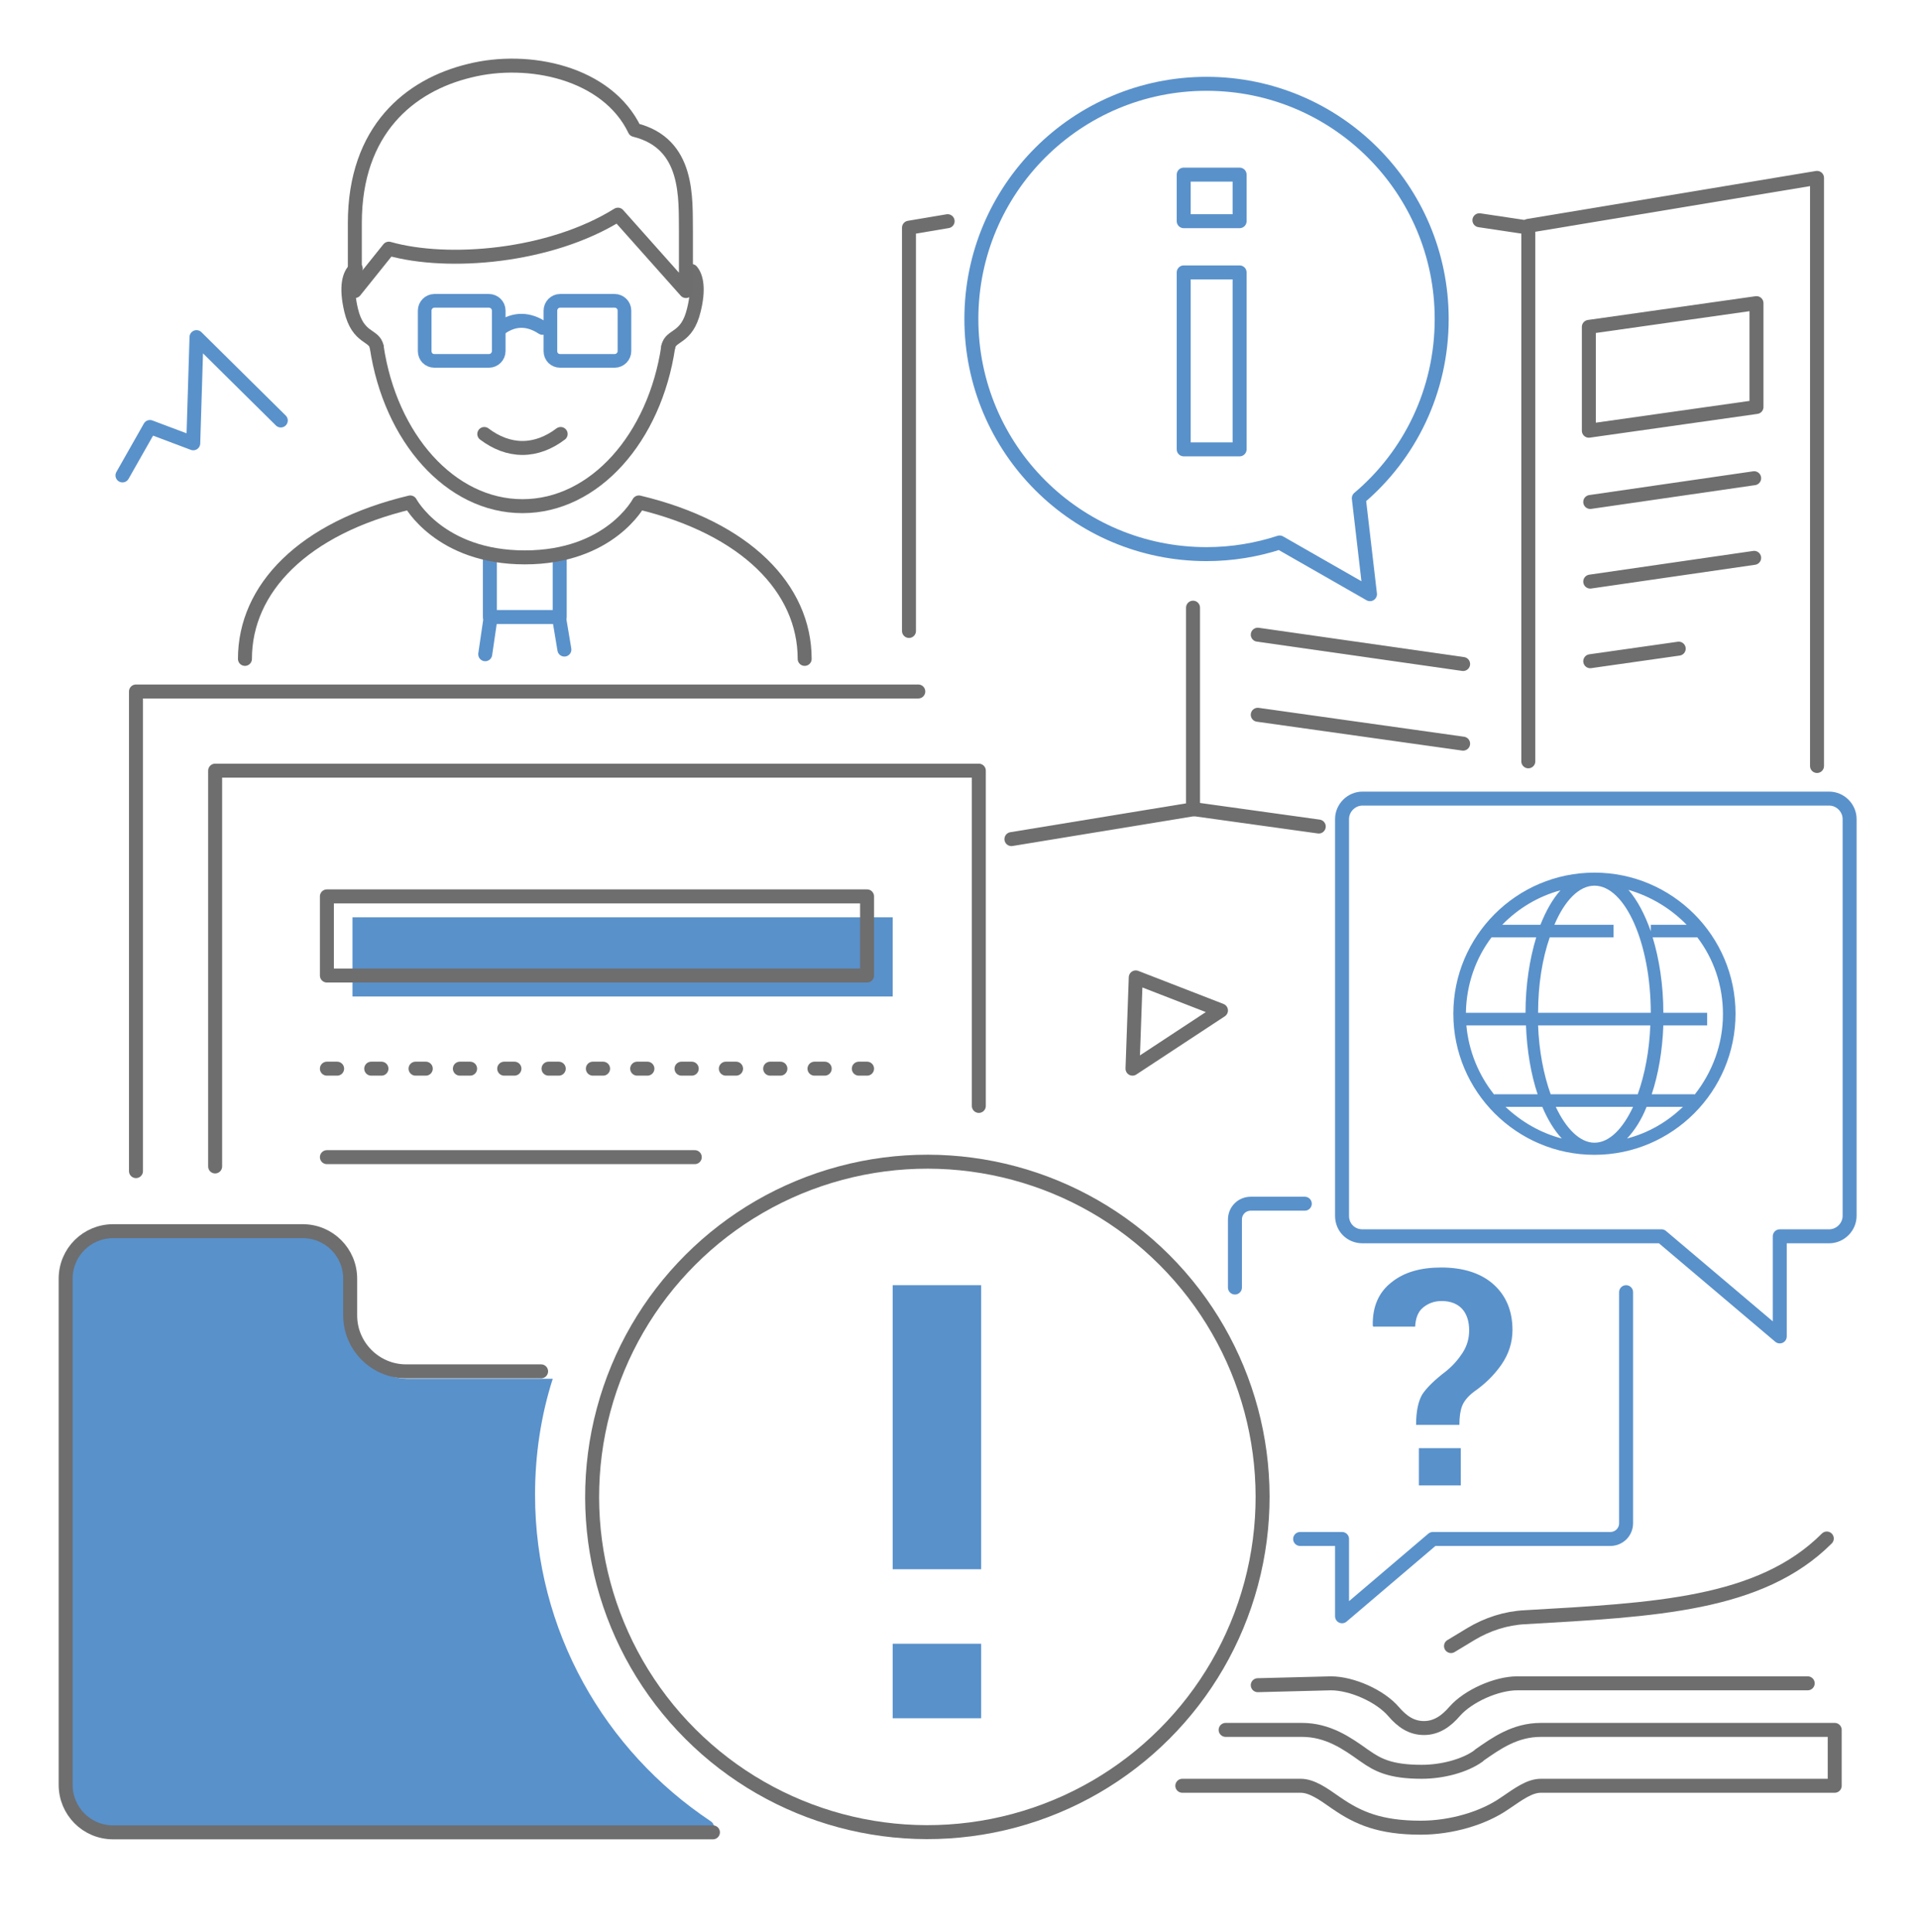 <?xml version="1.0" encoding="utf-8"?>
<!-- Generator: Adobe Illustrator 26.0.3, SVG Export Plug-In . SVG Version: 6.00 Build 0)  -->
<svg version="1.1" id="Layer_1" xmlns="http://www.w3.org/2000/svg" xmlns:xlink="http://www.w3.org/1999/xlink" x="0px" y="0px"
	 viewBox="0 0 412.1 414.9" style="enable-background:new 0 0 412.1 414.9;" xml:space="preserve">
<style type="text/css">
	.st0{fill:none;stroke:#5991CB;stroke-width:3;stroke-linecap:round;stroke-linejoin:round;stroke-miterlimit:10;}
	.st1{fill:none;stroke:#6E6E6E;stroke-width:3;stroke-linecap:round;stroke-linejoin:round;stroke-miterlimit:10;}
	.st2{fill:#5991CB;}
	.st3{fill:none;stroke:#6E6E6E;stroke-width:3;stroke-linecap:round;stroke-linejoin:round;stroke-miterlimit:10;}
	
		.st4{fill:none;stroke:#6E6E6E;stroke-width:3;stroke-linecap:round;stroke-linejoin:round;stroke-miterlimit:10;stroke-dasharray:2.197,7.322;}
	.st5{fill:none;stroke:#6F6F6F;stroke-width:3;stroke-linecap:round;stroke-linejoin:round;stroke-miterlimit:10;}
	.st6{fill:none;stroke:#5991CB;stroke-width:2.932;stroke-linecap:round;stroke-linejoin:round;stroke-miterlimit:10;}
</style>
<g>
	<polyline class="st0" points="60.3,90.3 42.2,72.4 41.5,95.2 32.2,91.7 26.3,102.1 	"/>
	<polygon class="st1" points="243.9,209.9 262.2,217 243.2,229.5 	"/>
	<g>
		<rect x="75.7" y="197" class="st2" width="116" height="17"/>
		<polyline class="st1" points="46.2,250.5 46.2,165.5 210.2,165.5 210.2,237.5 		"/>
		<path class="st2" d="M114.9,321c0-8.7,1.3-17.1,3.8-24.9h-31c-6.6,0-12-5.4-12-12v-8.9c0-5.6-4.5-10.2-10.2-10.2H24.8
			c-5.6,0-10.2,4.5-10.2,10.2v108.7c0,5.6,4.5,10.2,10.2,10.2h126.9c1.6,0,2.3-2.1,0.9-3C129.9,376,114.9,350.2,114.9,321z"/>
		<path class="st1" d="M116.2,294.5h-29c-6.6,0-12-5.4-12-12v-7.9c0-5.6-4.5-10.2-10.2-10.2H24.3c-5.6,0-10.2,4.5-10.2,10.2v108.7
			c0,5.6,4.5,10.2,10.2,10.2h128.8"/>
		
			<ellipse transform="matrix(0.707 -0.707 0.707 0.707 -168.987 235)" class="st3" cx="199.2" cy="321.5" rx="72" ry="72"/>
		<polyline class="st1" points="29.2,251.5 29.2,148.5 197.2,148.5 		"/>
		<g>
			<path class="st2" d="M210.7,337h-19v-61h19V337z M210.7,369h-19v-16h19V369z"/>
		</g>
		<rect x="70.2" y="192.5" class="st1" width="116" height="17"/>
		<line class="st4" x1="70.2" y1="229.5" x2="186.2" y2="229.5"/>
		<line class="st1" x1="70.2" y1="248.5" x2="149.2" y2="248.5"/>
	</g>
	<g>
		<polyline class="st0" points="105.2,119.5 105.2,132.5 120.2,132.5 120.2,119.5 		"/>
		<line class="st0" x1="120" y1="132.3" x2="121.2" y2="139.5"/>
		<line class="st0" x1="105.4" y1="132.3" x2="104.2" y2="140.5"/>
		<path class="st5" d="M143.5,74.5c0.5-2.7,4-1.6,5.5-7.9c1.1-4.4,0.6-7.1-0.5-8.4"/>
		<path class="st1" d="M80.9,74.5c-0.5-2.7-4-1.6-5.5-7.9c-1.2-5.1-0.4-7.8,1-8.9"/>
		<path class="st1" d="M143.5,74.5c-2.9,19.5-15.8,34.2-31.3,34.2S83.8,94,80.9,74.5"/>
		<path class="st1" d="M120.4,93.2c-2.5,1.9-5.3,3-8.2,3c-2.9,0-5.7-1.1-8.2-3"/>
		<path class="st6" d="M120.3,77.5H132c1.2,0,2.1-1,2.1-2.1v-8.7c0-1.2-1-2.1-2.1-2.1h-11.7c-1.2,0-2.1,1-2.1,2.1v8.7
			C118.2,76.6,119.1,77.5,120.3,77.5z"/>
		<path class="st6" d="M93.3,77.5H105c1.2,0,2.1-1,2.1-2.1v-8.7c0-1.2-1-2.1-2.1-2.1H93.3c-1.2,0-2.1,1-2.1,2.1v8.7
			C91.2,76.6,92.1,77.5,93.3,77.5z"/>
		<path class="st0" d="M116.5,70.4c-2.9-1.9-5.9-2.1-8.9,0"/>
		<path class="st1" d="M52.6,141.5c0-15.1,12.5-28.1,35.5-33.6c0,0,6.3,11.8,24.6,11.8s24.5-11.8,24.5-11.8
			c23,5.5,35.6,18.5,35.6,33.6"/>
		<path class="st1" d="M136.3,27.9c-5.9-12.3-22.8-15.9-35.5-12.7C88,18.3,76.2,27.9,76.2,47.9v14.6l7.3-9.1
			c12.7,3.6,34.6,1.8,49.2-7.3l14.6,16.4V49.7C147.2,42.7,148.1,30.8,136.3,27.9z"/>
	</g>
	<g>
		<polyline class="st1" points="195.2,135.5 195.2,48.9 203.5,47.5 		"/>
		<polyline class="st1" points="256.2,130.5 256.2,173.8 217.2,180.2 		"/>
		<polyline class="st1" points="328.2,163.5 328.2,48.5 390.2,38.2 390.2,164.5 		"/>
		<line class="st1" x1="256.6" y1="173.8" x2="283.2" y2="177.5"/>
		<line class="st1" x1="270.1" y1="136.3" x2="314.2" y2="142.6"/>
		<line class="st1" x1="270.1" y1="153.5" x2="314.2" y2="159.7"/>
		<line class="st1" x1="376.7" y1="102.7" x2="341.5" y2="107.8"/>
		<line class="st1" x1="376.7" y1="119.8" x2="341.5" y2="124.9"/>
		<line class="st1" x1="360.5" y1="139.3" x2="341.5" y2="142"/>
		<line class="st1" x1="328.4" y1="48.9" x2="317.7" y2="47.3"/>
		<path class="st0" d="M309.6,68.5c0-27.9-22.6-50.5-50.5-50.5s-50.5,22.6-50.5,50.5s22.6,50.5,50.5,50.5c5.5,0,10.8-0.9,15.7-2.5
			l19.4,11.1l-2.4-20.6C302.7,97.8,309.6,84,309.6,68.5z"/>
		<g>
			<path class="st0" d="M254.2,37.5h12v10h-12L254.2,37.5L254.2,37.5z M254.2,58.5h12v38h-12L254.2,58.5L254.2,58.5z"/>
		</g>
		<polygon class="st1" points="377.2,87.4 341.2,92.5 341.2,70.2 377.2,65.1 		"/>
	</g>
	<g>
		<path class="st1" d="M388.2,361.5h-62.4c-4.4,0-10.5,2.7-13.4,6c-1.8,2.1-3.9,3.6-6.6,3.6s-4.7-1.4-6.5-3.5
			c-2.9-3.4-9-6.1-13.5-6.1l-15.7,0.4"/>
		<path class="st1" d="M263.2,371.5h16.4c5.6,0,9.7,2.9,13.2,5.4l0.3,0.2c2.7,1.9,5.4,3.4,12.2,3.4c4.5,0,9.3-1.3,12.2-3.4l0.2-0.2
			c3.6-2.5,7.6-5.4,13.2-5.4H394v12h-63.1c-2.4,0-4.7,1.7-7.5,3.6l-0.3,0.2c-4.6,3.2-11.5,5.2-18,5.2c-8.8,0-13.5-2.1-18-5.2
			l-0.3-0.2c-2.7-1.9-5.1-3.6-7.5-3.6h-25.4"/>
		<path class="st1" d="M392.3,330.4c-14.3,14.3-37,15.3-64.8,16.9c-4.1,0.2-8.1,1.5-11.6,3.6l-4.3,2.6"/>
		<path class="st0" d="M292.6,265.5h64.2l25.4,21.5v-21.5h10.6c2.4,0,4.4-2,4.4-4.4v-85.2c0-2.4-2-4.4-4.4-4.4H292.6
			c-2.4,0-4.4,2-4.4,4.4v85.2C288.2,263.6,290.1,265.5,292.6,265.5z"/>
		<path class="st0" d="M265.2,276.5v-14.6c0-1.9,1.5-3.4,3.4-3.4h11.6"/>
		<path class="st0" d="M349.2,277.5v49.6c0,1.9-1.5,3.4-3.4,3.4h-38.1l-19.5,16.6v-16.6h-9"/>
		<g>
			<path class="st2" d="M304.1,306c0-3,0.5-5.1,1.3-6.5c0.9-1.4,2.6-3.1,5.1-5c1.5-1.2,2.7-2.6,3.6-4s1.4-3,1.4-4.8
				c0-1.9-0.5-3.5-1.5-4.6s-2.5-1.7-4.4-1.7c-1.6,0-2.9,0.5-4,1.4s-1.6,2.3-1.7,4.1h-9l-0.1-0.2c-0.1-4.1,1.3-7.2,4-9.3
				c2.7-2.2,6.3-3.2,10.7-3.2c4.7,0,8.5,1.2,11.2,3.6s4.1,5.7,4.1,9.8c0,2.7-0.8,5.2-2.4,7.5s-3.6,4.2-5.9,5.8c-1.3,1-2.1,2-2.5,3
				s-0.6,2.4-0.6,4.1L304.1,306L304.1,306z M313.7,319h-9v-8h9V319z"/>
		</g>
	</g>
</g>
<path class="st2" d="M342.4,187.4c-16.7,0-30.3,13.6-30.3,30.3s13.6,30.3,30.3,30.3s30.3-13.6,30.3-30.3S359.1,187.4,342.4,187.4z
	 M333.8,198.6c2.2-5.2,5.3-8.4,8.6-8.4c6.6,0,12.1,12.4,12.1,27.3h-24.2c0-6,0.9-11.6,2.5-16.2h13.7v-2.7H333.8z M354.4,220.2
	c-0.2,5.5-1.2,10.6-2.7,14.8H333c-1.5-4.2-2.5-9.3-2.7-14.8H354.4z M327.6,217.5h-12.8c0.1-6.1,2.1-11.7,5.5-16.2h9.6
	C328.5,205.9,327.6,211.5,327.6,217.5z M327.7,220.2c0.2,5.5,1.1,10.6,2.5,14.8h-9.3v0.1c-3.3-4.1-5.5-9.3-6-14.9H327.7z
	 M331.2,237.7c1.2,2.8,2.6,5.1,4.2,6.8c-4.6-1.2-8.7-3.6-12.1-6.8H331.2z M334.1,237.7h16.6c-2.2,4.7-5.1,7.7-8.3,7.7
	C339.3,245.4,336.3,242.4,334.1,237.7z M353.6,237.7h7.8c-3.3,3.2-7.4,5.6-12,6.8C351,242.8,352.5,240.5,353.6,237.7z M354.7,235
	c1.4-4.2,2.3-9.3,2.5-14.8h9.4v-2.7h-9.4c0-6-0.9-11.6-2.3-16.2h9.6c3.5,4.6,5.5,10.3,5.5,16.5c0,6.5-2.3,12.5-6.1,17.3V235H354.7z
	 M362.2,198.6h-7.7v1.4c-1.3-3.7-2.9-6.7-4.8-8.9C354.5,192.5,358.8,195.1,362.2,198.6z M335.1,191.2c-1.7,1.9-3.1,4.4-4.3,7.4h-8.2
	C326,195.1,330.3,192.5,335.1,191.2z"/>
</svg>
